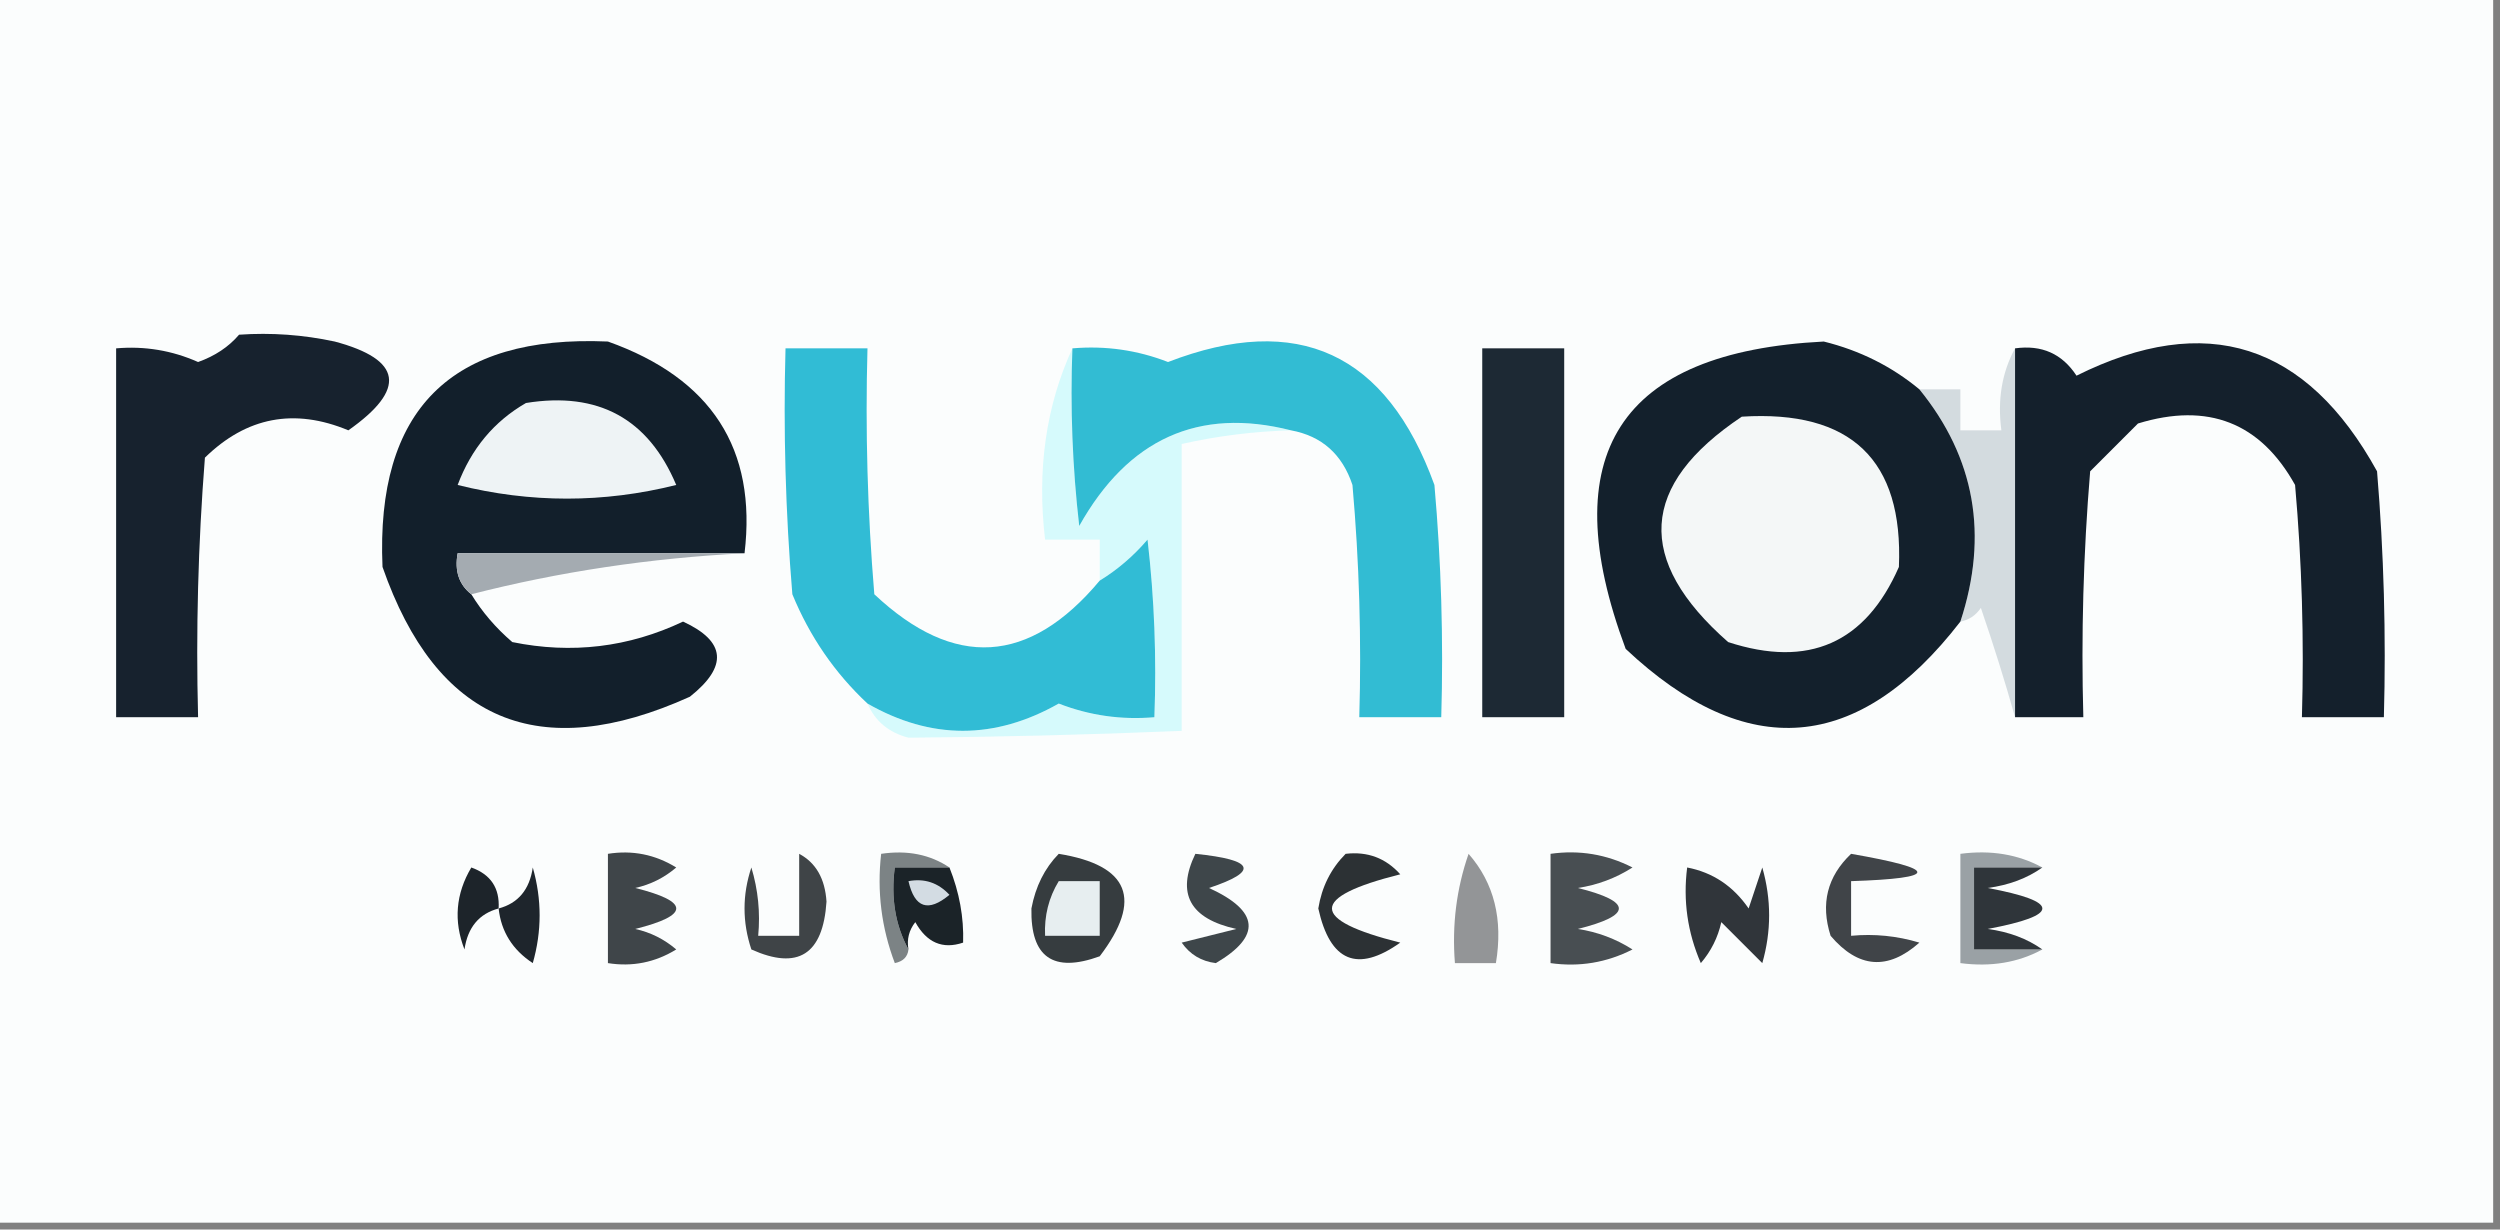 <?xml version="1.0" encoding="UTF-8"?>
<!DOCTYPE svg PUBLIC "-//W3C//DTD SVG 1.1//EN" "http://www.w3.org/Graphics/SVG/1.1/DTD/svg11.dtd">
<svg xmlns="http://www.w3.org/2000/svg" version="1.1" width="183px" height="90px" style="shape-rendering:geometricPrecision; text-rendering:geometricPrecision; image-rendering:optimizeQuality; fill-rule:evenodd; clip-rule:evenodd" xmlns:xlink="http://www.w3.org/1999/xlink">
<rect width="100%" height="100%" fill="#808080" stroke="none"/>
<g><path style="opacity:1" fill="#fbfdfd" d="M -0.5,-0.5 C 60.5,-0.5 121.5,-0.5 182.5,-0.5C 182.5,29.5 182.5,59.5 182.5,89.5C 121.5,89.5 60.5,89.5 -0.5,89.5C -0.5,59.5 -0.5,29.5 -0.5,-0.5 Z"/></g>
<g><path style="opacity:1" fill="#14202c" d="M 147.5,52.5 C 147.5,43.5 147.5,34.5 147.5,25.5C 149.451,25.227 150.951,25.893 152,27.5C 161.492,22.774 168.825,25.107 174,34.5C 174.499,40.491 174.666,46.491 174.5,52.5C 172.5,52.5 170.5,52.5 168.5,52.5C 168.666,46.824 168.499,41.157 168,35.5C 165.459,30.931 161.625,29.431 156.5,31C 155.333,32.167 154.167,33.333 153,34.5C 152.501,40.491 152.334,46.491 152.5,52.5C 150.833,52.5 149.167,52.5 147.5,52.5 Z"/></g>
<g><path style="opacity:1" fill="#121f2b" d="M 54.5,40.5 C 47.5,40.5 40.5,40.5 33.5,40.5C 33.263,41.791 33.596,42.791 34.5,43.5C 35.29,44.794 36.29,45.961 37.5,47C 41.848,47.887 46.015,47.387 50,45.5C 53.137,46.945 53.303,48.778 50.5,51C 39.448,55.988 31.948,52.821 28,41.5C 27.5,30 33,24.5 44.5,25C 52.079,27.699 55.413,32.865 54.5,40.5 Z"/></g>
<g><path style="opacity:1" fill="#d3dbdf" d="M 147.5,25.5 C 147.5,34.5 147.5,43.5 147.5,52.5C 146.776,49.917 145.943,47.251 145,44.5C 144.617,45.056 144.117,45.389 143.5,45.5C 145.575,39.175 144.575,33.509 140.5,28.5C 141.5,28.5 142.5,28.5 143.5,28.5C 143.5,29.5 143.5,30.5 143.5,31.5C 144.5,31.5 145.5,31.5 146.5,31.5C 146.205,29.265 146.539,27.265 147.5,25.5 Z"/></g>
<g><path style="opacity:1" fill="#eef3f5" d="M 38.5,29.5 C 43.791,28.643 47.457,30.643 49.5,35.5C 44.167,36.833 38.833,36.833 33.5,35.5C 34.497,32.845 36.164,30.845 38.5,29.5 Z"/></g>
<g><path style="opacity:1" fill="#17222e" d="M 17.5,24.5 C 19.857,24.337 22.19,24.503 24.5,25C 29.449,26.321 29.783,28.488 25.5,31.5C 21.547,29.853 18.047,30.52 15,33.5C 14.501,39.825 14.334,46.158 14.5,52.5C 12.5,52.5 10.5,52.5 8.5,52.5C 8.5,43.5 8.5,34.5 8.5,25.5C 10.591,25.318 12.591,25.652 14.5,26.5C 15.739,26.058 16.739,25.391 17.5,24.5 Z"/></g>
<g><path style="opacity:1" fill="#d6fafc" d="M 78.5,25.5 C 78.334,29.846 78.501,34.179 79,38.5C 82.577,32.12 87.743,29.787 94.5,31.5C 91.794,31.575 89.127,31.908 86.5,32.5C 86.5,39.5 86.5,46.5 86.5,53.5C 79.816,53.78 73.15,53.947 66.5,54C 65.058,53.623 64.058,52.79 63.5,51.5C 68.141,54.159 72.807,54.159 77.5,51.5C 79.747,52.374 82.08,52.708 84.5,52.5C 84.666,48.154 84.499,43.821 84,39.5C 82.961,40.71 81.794,41.71 80.5,42.5C 80.5,41.5 80.5,40.5 80.5,39.5C 79.167,39.5 77.833,39.5 76.5,39.5C 75.897,34.381 76.564,29.715 78.5,25.5 Z"/></g>
<g><path style="opacity:1" fill="#32bcd3" d="M 94.5,31.5 C 87.743,29.787 82.577,32.12 79,38.5C 78.501,34.179 78.334,29.846 78.5,25.5C 80.92,25.292 83.253,25.626 85.5,26.5C 94.998,22.83 101.498,25.83 105,35.5C 105.499,41.157 105.666,46.824 105.5,52.5C 103.5,52.5 101.5,52.5 99.5,52.5C 99.666,46.824 99.499,41.157 99,35.5C 98.252,33.249 96.752,31.916 94.5,31.5 Z"/></g>
<g><path style="opacity:1" fill="#1d2934" d="M 108.5,25.5 C 110.5,25.5 112.5,25.5 114.5,25.5C 114.5,34.5 114.5,43.5 114.5,52.5C 112.5,52.5 110.5,52.5 108.5,52.5C 108.5,43.5 108.5,34.5 108.5,25.5 Z"/></g>
<g><path style="opacity:1" fill="#13202c" d="M 140.5,28.5 C 144.575,33.509 145.575,39.175 143.5,45.5C 136.031,55.164 127.864,55.83 119,47.5C 113.69,33.264 118.524,25.765 133.5,25C 136.139,25.653 138.473,26.82 140.5,28.5 Z"/></g>
<g><path style="opacity:1" fill="#f4f7f7" d="M 127.5,30.5 C 135.498,30 139.331,33.667 139,41.5C 136.549,47.089 132.383,48.922 126.5,47C 119.671,41.003 120.004,35.503 127.5,30.5 Z"/></g>
<g><path style="opacity:1" fill="#a4abb1" d="M 54.5,40.5 C 47.605,40.85 40.938,41.85 34.5,43.5C 33.596,42.791 33.263,41.791 33.5,40.5C 40.5,40.5 47.5,40.5 54.5,40.5 Z"/></g>
<g><path style="opacity:1" fill="#31bcd5" d="M 80.5,42.5 C 81.794,41.71 82.961,40.71 84,39.5C 84.499,43.821 84.666,48.154 84.5,52.5C 82.08,52.708 79.747,52.374 77.5,51.5C 72.807,54.159 68.141,54.159 63.5,51.5C 61.107,49.264 59.273,46.597 58,43.5C 57.501,37.509 57.334,31.509 57.5,25.5C 59.5,25.5 61.5,25.5 63.5,25.5C 63.334,31.509 63.501,37.509 64,43.5C 69.847,48.999 75.347,48.665 80.5,42.5 Z"/></g>
<g><path style="opacity:1" fill="#363c3f" d="M 77.5,62.5 C 82.668,63.339 83.668,65.838 80.5,70C 77.094,71.24 75.427,70.073 75.5,66.5C 75.803,64.886 76.469,63.552 77.5,62.5 Z"/></g>
<g><path style="opacity:1" fill="#1d242a" d="M 36.5,66.5 C 35.069,66.881 34.236,67.881 34,69.5C 33.192,67.421 33.359,65.421 34.5,63.5C 35.919,64.005 36.585,65.005 36.5,66.5 Z"/></g>
<g><path style="opacity:1" fill="#3e464a" d="M 87.5,62.5 C 91.847,62.942 92.18,63.775 88.5,65C 92.191,66.69 92.357,68.524 89,70.5C 87.941,70.37 87.108,69.87 86.5,69C 87.833,68.667 89.167,68.333 90.5,68C 87.095,67.247 86.095,65.414 87.5,62.5 Z"/></g>
<g><path style="opacity:1" fill="#939597" d="M 107.5,62.5 C 109.369,64.635 110.036,67.302 109.5,70.5C 108.5,70.5 107.5,70.5 106.5,70.5C 106.279,67.721 106.612,65.055 107.5,62.5 Z"/></g>
<g><path style="opacity:1" fill="#404448" d="M 135.5,62.5 C 141.966,63.623 141.966,64.29 135.5,64.5C 135.5,65.833 135.5,67.167 135.5,68.5C 137.199,68.34 138.866,68.507 140.5,69C 138.191,71.051 136.024,70.884 134,68.5C 133.252,66.16 133.752,64.16 135.5,62.5 Z"/></g>
<g><path style="opacity:1" fill="#1e252c" d="M 36.5,66.5 C 37.931,66.119 38.764,65.119 39,63.5C 39.667,65.833 39.667,68.167 39,70.5C 37.519,69.529 36.685,68.196 36.5,66.5 Z"/></g>
<g><path style="opacity:1" fill="#e7eef0" d="M 77.5,64.5 C 78.5,64.5 79.5,64.5 80.5,64.5C 80.5,65.833 80.5,67.167 80.5,68.5C 79.167,68.5 77.833,68.5 76.5,68.5C 76.433,67.041 76.766,65.708 77.5,64.5 Z"/></g>
<g><path style="opacity:1" fill="#2c3134" d="M 98.5,62.5 C 100.103,62.312 101.437,62.812 102.5,64C 95.833,65.667 95.833,67.333 102.5,69C 99.361,71.228 97.361,70.394 96.5,66.5C 96.752,64.927 97.418,63.594 98.5,62.5 Z"/></g>
<g><path style="opacity:1" fill="#7c8385" d="M 69.5,63.5 C 68.167,63.5 66.833,63.5 65.5,63.5C 65.205,65.735 65.539,67.735 66.5,69.5C 66.44,70.043 66.107,70.376 65.5,70.5C 64.52,67.913 64.187,65.247 64.5,62.5C 66.415,62.215 68.081,62.549 69.5,63.5 Z"/></g>
<g><path style="opacity:1" fill="#1b2328" d="M 69.5,63.5 C 70.227,65.323 70.561,67.157 70.5,69C 69.004,69.507 67.837,69.007 67,67.5C 66.536,68.094 66.369,68.761 66.5,69.5C 65.539,67.735 65.205,65.735 65.5,63.5C 66.833,63.5 68.167,63.5 69.5,63.5 Z"/></g>
<g><path style="opacity:1" fill="#d3dce3" d="M 66.5,64.5 C 67.675,64.281 68.675,64.614 69.5,65.5C 67.948,66.798 66.948,66.465 66.5,64.5 Z"/></g>
<g><path style="opacity:1" fill="#9aa1a5" d="M 149.5,63.5 C 147.833,63.5 146.167,63.5 144.5,63.5C 144.5,65.5 144.5,67.5 144.5,69.5C 146.167,69.5 147.833,69.5 149.5,69.5C 147.735,70.461 145.735,70.795 143.5,70.5C 143.5,67.833 143.5,65.167 143.5,62.5C 145.735,62.205 147.735,62.539 149.5,63.5 Z"/></g>
<g><path style="opacity:1" fill="#2f353a" d="M 149.5,63.5 C 148.391,64.29 147.058,64.79 145.5,65C 150.833,66 150.833,67 145.5,68C 147.058,68.21 148.391,68.71 149.5,69.5C 147.833,69.5 146.167,69.5 144.5,69.5C 144.5,67.5 144.5,65.5 144.5,63.5C 146.167,63.5 147.833,63.5 149.5,63.5 Z"/></g>
<g><path style="opacity:1" fill="#484e52" d="M 113.5,62.5 C 115.604,62.201 117.604,62.534 119.5,63.5C 118.271,64.281 116.938,64.781 115.5,65C 119.5,66 119.5,67 115.5,68C 116.938,68.219 118.271,68.719 119.5,69.5C 117.604,70.466 115.604,70.799 113.5,70.5C 113.5,67.833 113.5,65.167 113.5,62.5 Z"/></g>
<g><path style="opacity:1" fill="#30353a" d="M 123.5,63.5 C 125.371,63.859 126.871,64.859 128,66.5C 128.333,65.5 128.667,64.5 129,63.5C 129.667,65.833 129.667,68.167 129,70.5C 128,69.5 127,68.5 126,67.5C 125.751,68.624 125.251,69.624 124.5,70.5C 123.526,68.257 123.192,65.924 123.5,63.5 Z"/></g>
<g><path style="opacity:1" fill="#3f4549" d="M 44.5,62.5 C 46.288,62.215 47.955,62.548 49.5,63.5C 48.624,64.251 47.624,64.751 46.5,65C 50.5,66 50.5,67 46.5,68C 47.624,68.249 48.624,68.749 49.5,69.5C 47.955,70.452 46.288,70.785 44.5,70.5C 44.5,67.833 44.5,65.167 44.5,62.5 Z"/></g>
<g><path style="opacity:1" fill="#3f4447" d="M 58.5,62.5 C 59.725,63.152 60.392,64.319 60.5,66C 60.246,69.871 58.413,71.037 55,69.5C 54.333,67.5 54.333,65.5 55,63.5C 55.493,65.134 55.66,66.801 55.5,68.5C 56.5,68.5 57.5,68.5 58.5,68.5C 58.5,66.5 58.5,64.5 58.5,62.5 Z"/></g>
</svg>
